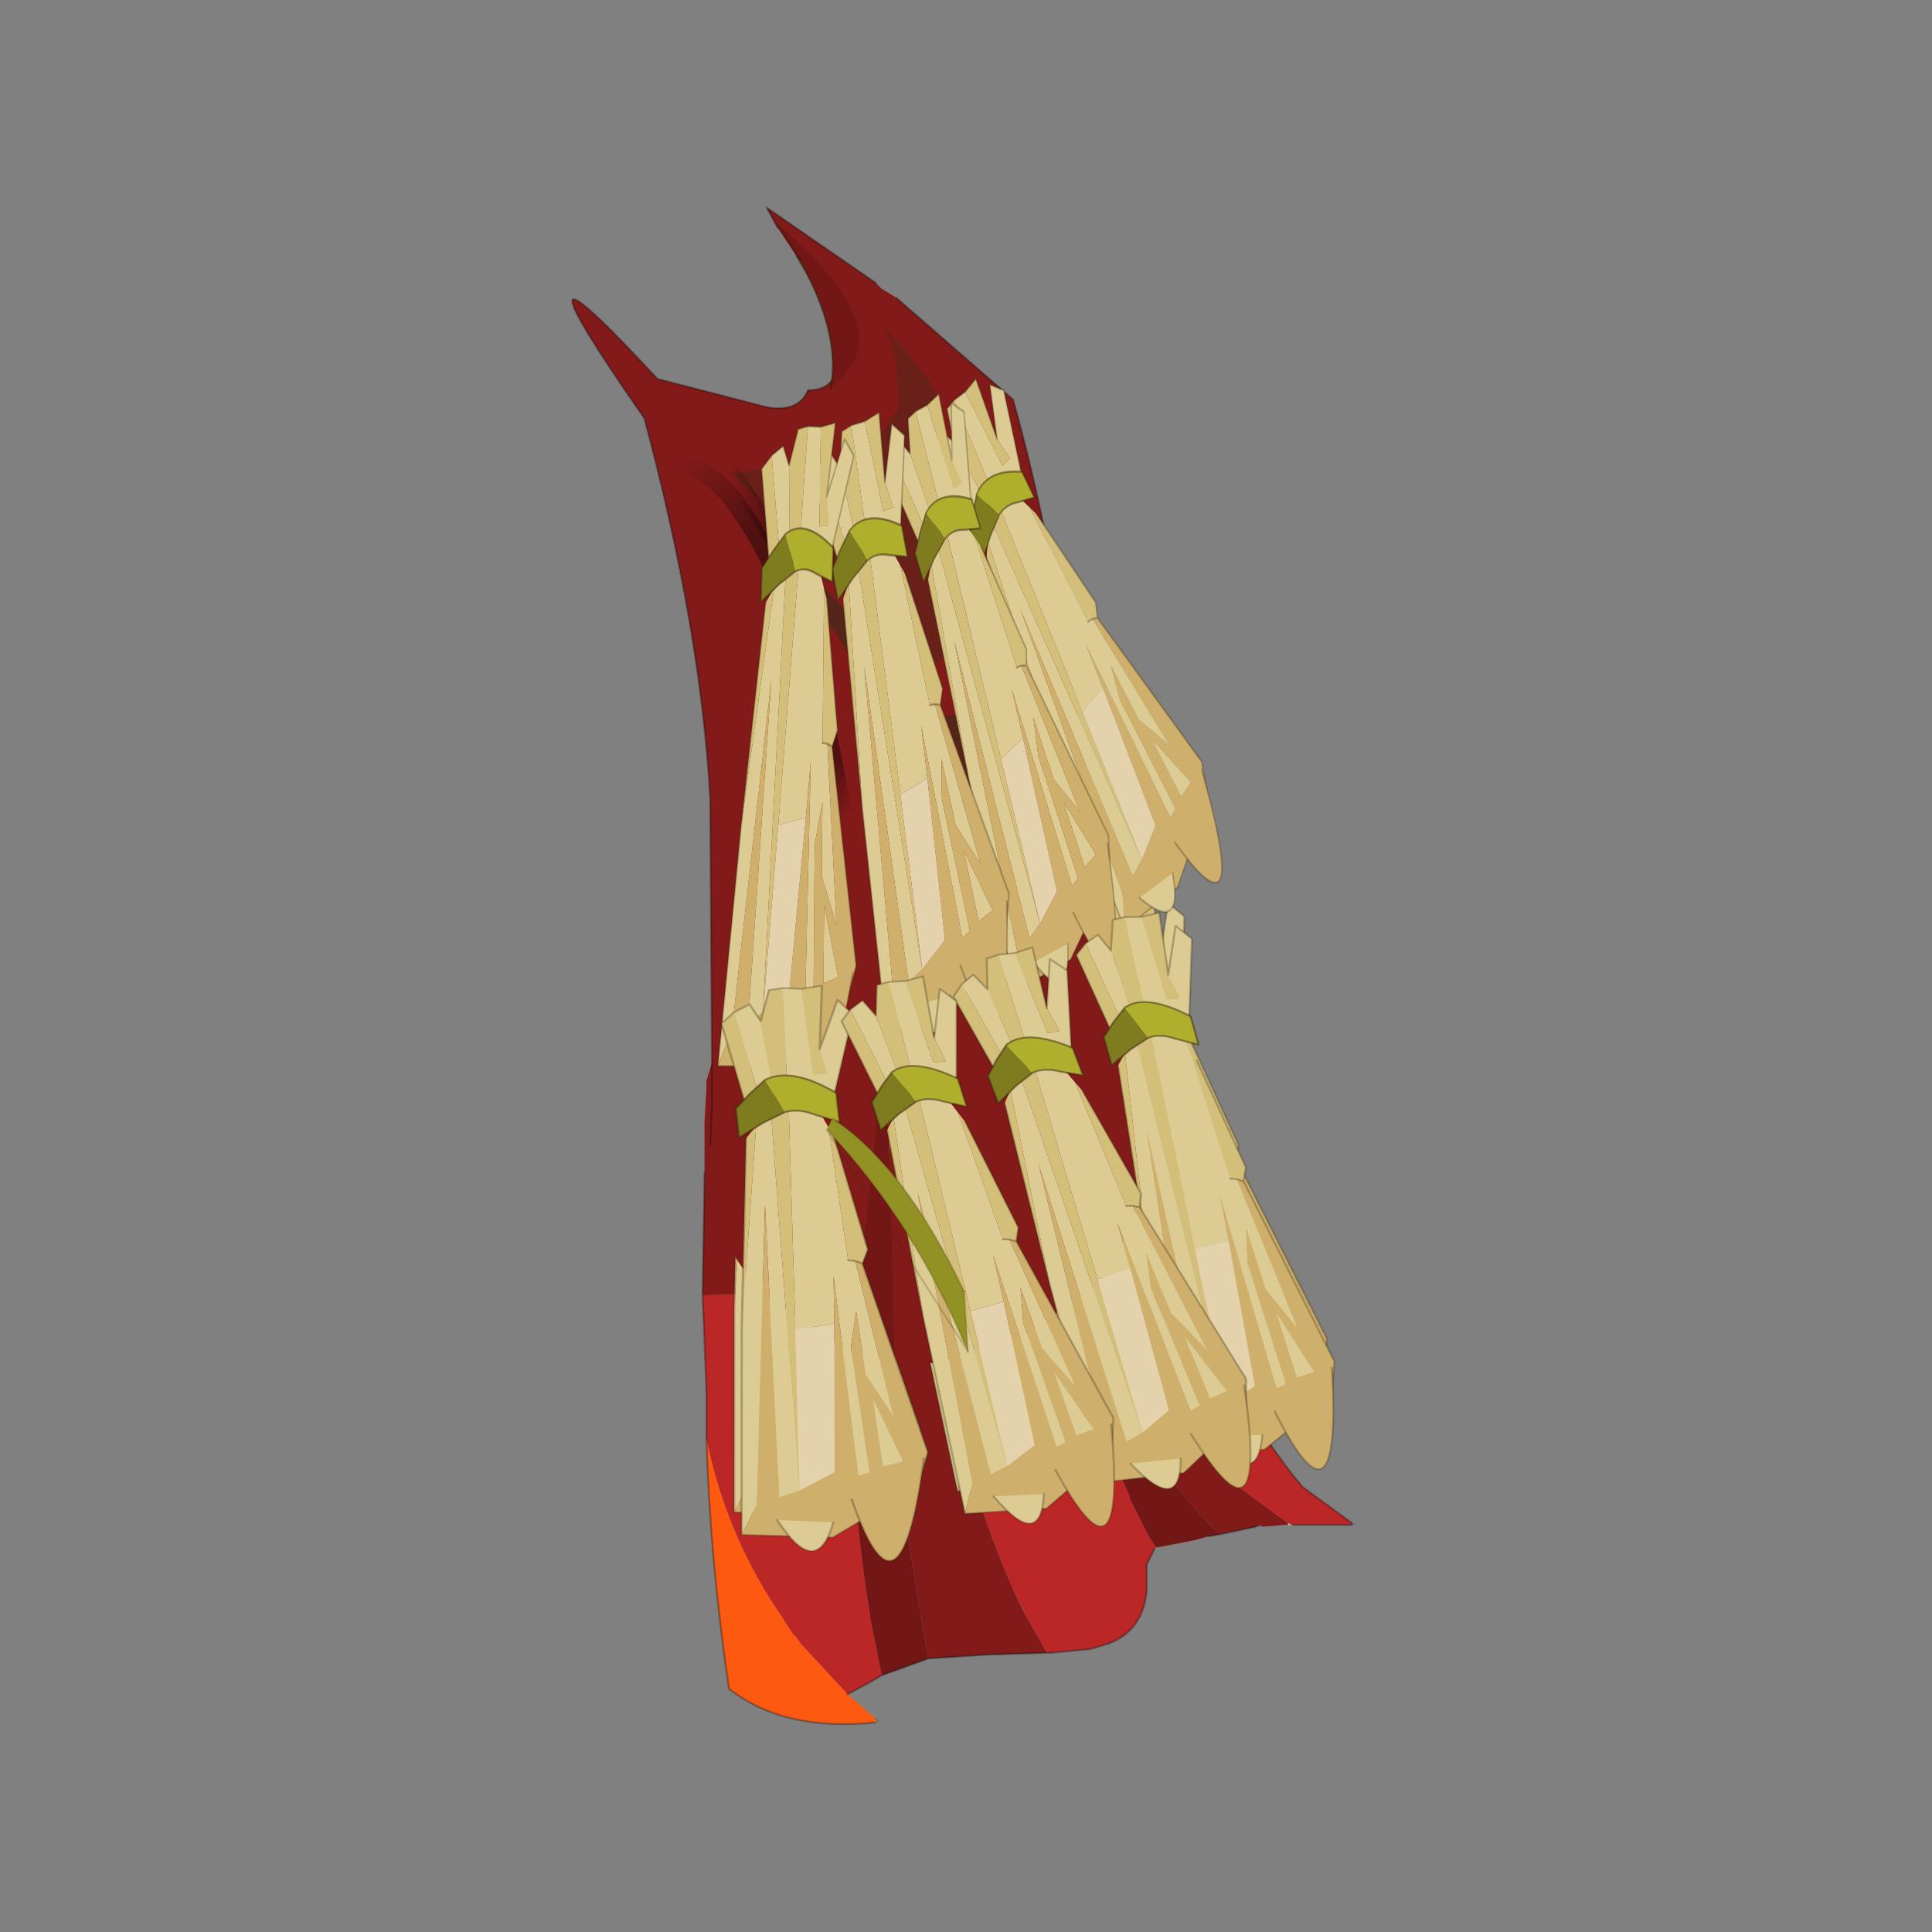 <?xml version="1.0" encoding="UTF-8" standalone="no"?>
<svg xmlns:xlink="http://www.w3.org/1999/xlink" height="440.0px" width="440.0px" xmlns="http://www.w3.org/2000/svg">
  <rect width="100%" height="100%" fill="#808080" stroke="none"/>
  <g transform="matrix(10.0, 0.0, 0.0, 10.0, 0.0, 0.0)">
    <use height="44.0" transform="matrix(0.909, 0.0, 0.0, 0.909, 2.0, 2.0)" width="44.0" xlink:href="#sprite0"/>
  </g>
  <defs>
    <g id="sprite0" transform="matrix(1.0, 0.0, 0.0, 1.0, 0.0, 0.0)">
      <use height="44.0" transform="matrix(1.0, 0.0, 0.0, 1.0, 0.0, 0.0)" width="44.0" xlink:href="#shape0"/>
      <use height="40.3" transform="matrix(0.943, 0.0, 0.0, 0.943, 12.15, 3.0)" width="20.95" xlink:href="#sprite1"/>
    </g>
    <g id="shape0" transform="matrix(1.0, 0.0, 0.0, 1.0, 0.0, 0.0)">
      <path d="M44.0 44.0 L0.0 44.0 0.0 0.0 44.0 0.0 44.0 44.0" fill="#43adca" fill-opacity="0.0" fill-rule="evenodd" stroke="none"/>
    </g>
    <g id="sprite1" transform="matrix(1.0, 0.0, 0.0, 1.0, 0.0, 0.0)">
      <use height="22.55" transform="matrix(1.0, 0.0, 0.0, 1.0, 2.7, 17.75)" width="18.1" xlink:href="#sprite2"/>
      <use height="36.5" transform="matrix(1.0, 0.0, 0.0, 1.0, 0.0, 0.0)" width="20.95" xlink:href="#sprite5"/>
    </g>
    <g id="sprite2" transform="matrix(1.0, 0.0, 0.0, 1.0, 6.65, 2.9)">
      <use height="21.4" transform="matrix(-1.0, 0.0, 0.0, 1.0, 11.45, -1.75)" width="17.35" xlink:href="#sprite3"/>
      <use height="15.85" transform="matrix(1.216, -0.188, 0.109, 0.97, -6.65, -0.1)" width="4.2" xlink:href="#sprite4"/>
      <use height="15.85" transform="matrix(1.051, -0.249, 0.265, 0.939, 2.8, -1.85)" width="4.2" xlink:href="#sprite4"/>
      <use height="15.85" transform="matrix(1.025, -0.34, 0.346, 0.912, -0.5, -0.65)" width="4.2" xlink:href="#sprite4"/>
      <use height="15.85" transform="matrix(1.041, -0.285, 0.297, 0.928, -3.45, -0.05)" width="4.2" xlink:href="#sprite4"/>
      <use height="6.2" transform="matrix(1.0, 0.0, 0.0, 1.0, -2.8, 2.95)" width="3.75" xlink:href="#shape3"/>
    </g>
    <g id="sprite3" transform="matrix(1.0, 0.0, 0.0, 1.0, 11.45, 1.75)">
      <use height="21.4" transform="matrix(1.0, 0.0, 0.0, 1.0, -11.45, -1.75)" width="17.35" xlink:href="#shape1"/>
    </g>
    <g id="shape1" transform="matrix(1.0, 0.0, 0.0, 1.0, 11.45, 1.75)">
      <path d="M-2.6 16.55 L-2.6 16.6 -2.65 16.55 -2.6 16.55" fill="#596a61" fill-rule="evenodd" stroke="none"/>
      <path d="M-6.15 14.95 L-6.25 14.95 -7.2 14.75 -6.15 14.95" fill="#856e35" fill-rule="evenodd" stroke="none"/>
      <path d="M1.15 18.3 L1.15 18.35 1.15 18.3" fill="#46534a" fill-rule="evenodd" stroke="none"/>
      <path d="M-8.8 14.4 L-8.95 14.4 -8.95 14.35 -8.8 14.4 M-11.35 14.35 L-11.45 14.35 -11.35 14.3 -11.35 14.35" fill="#555ba0" fill-rule="evenodd" stroke="none"/>
      <path d="M0.95 0.9 L0.95 0.7 1.0 0.9 0.95 0.9" fill="#2b301a" fill-rule="evenodd" stroke="none"/>
      <path d="M1.0 0.9 L1.05 1.1 0.9 1.1 0.95 0.9 1.0 0.9 M-2.55 16.5 L-2.6 16.6 -2.6 16.55 -2.55 16.5" fill="#363c21" fill-rule="evenodd" stroke="none"/>
      <path d="M1.3 19.6 L1.25 19.55 1.3 19.5 1.3 19.6" fill="#f5f3e7" fill-rule="evenodd" stroke="none"/>
      <path d="M-4.1 8.0 L-4.1 8.1 -4.1 8.0" fill="#f2f0db" fill-rule="evenodd" stroke="none"/>
      <path d="M-1.1 -1.55 L-1.1 -1.6 -1.05 -1.5 -1.1 -1.55" fill="#a9a799" fill-rule="evenodd" stroke="none"/>
      <path d="M-9.65 14.35 L-9.75 14.35 -9.65 14.3 -9.65 14.35 M-4.15 6.55 L-4.15 6.5 -4.1 6.3 -4.1 6.55 -4.15 6.55" fill="#dedaa5" fill-rule="evenodd" stroke="none"/>
      <path d="M-5.7 3.3 L-5.6 2.8 -5.55 2.55 -5.5 2.3 -4.7 0.65 -4.05 -0.1 -3.25 -0.7 -3.65 1.25 -3.65 1.4 -3.85 2.55 -3.9 2.8 -3.2 2.8 -3.25 2.7 -3.3 2.55 -3.6 1.65 -3.0 -0.85 -2.7 -1.05 -2.45 -1.2 -1.3 -1.6 -1.15 -1.6 -1.1 -1.55 -1.1 -1.5 -1.6 2.55 -1.6 2.8 -1.55 2.8 -1.5 2.55 -1.05 -1.5 -1.1 -1.6 -0.85 -1.7 -0.8 -1.7 -0.7 -1.7 0.1 -1.75 0.75 -1.7 1.1 -1.65 1.75 -1.55 1.8 -1.5 2.45 -1.25 3.65 -0.55 4.05 -0.2 4.2 -0.1 4.4 0.1 4.8 0.55 5.3 1.25 5.55 1.75 5.8 2.55 5.8 2.65 5.8 2.8 5.85 3.65 5.85 3.85 5.85 4.0 5.85 5.0 5.9 8.25 1.95 8.15 1.9 7.75 1.55 4.15 1.5 3.65 1.4 2.9 1.35 2.8 1.35 2.55 1.05 1.1 1.0 0.9 0.95 0.7 0.95 0.9 0.9 1.1 1.05 1.1 Q1.3 4.45 1.15 7.9 0.85 12.8 -0.1 17.9 L-1.65 17.8 -3.25 17.75 -2.6 16.6 -2.55 16.5 Q-1.25 13.75 -0.3 9.45 L-0.15 8.75 -0.05 8.1 -4.1 8.0 -4.1 8.1 Q-5.55 12.5 -7.85 14.6 L-8.8 14.4 -8.95 14.35 -8.95 14.4 -9.55 14.35 -9.65 14.35 -9.65 14.3 -8.35 13.35 -8.3 13.3 -8.25 13.25 Q-5.75 10.95 -4.6 8.0 L-7.0 7.95 -6.0 4.5 -5.8 3.65 -5.7 3.35 -5.7 3.3 M-4.15 6.55 L-4.1 6.55 -4.1 6.3 -4.15 6.5 -4.15 6.55" fill="#821a1a" fill-rule="evenodd" stroke="none"/>
      <path d="M5.9 8.25 L5.8 10.75 5.8 12.05 Q5.35 14.3 4.15 16.25 L3.5 17.25 3.4 17.35 3.3 17.5 2.05 18.85 1.4 18.5 1.15 18.35 1.15 18.3 1.45 16.8 1.45 16.75 Q2.05 13.15 1.95 9.2 L1.95 8.35 1.95 8.15 5.9 8.25 M-3.25 17.75 L-3.35 17.75 -4.4 17.65 -4.9 17.5 Q-5.8 17.15 -5.9 16.1 L-5.9 15.85 -5.9 15.4 -6.1 15.0 -6.15 14.95 -5.95 14.65 -5.45 13.65 -5.45 13.6 Q-4.3 11.1 -4.1 8.1 L-4.1 8.0 -0.05 8.1 -0.15 8.75 -0.3 9.45 Q-1.25 13.75 -2.55 16.5 L-2.6 16.55 -2.65 16.55 -2.6 16.6 -3.25 17.75 M-9.75 14.35 L-9.8 14.35 -11.35 14.35 -11.35 14.3 -10.05 13.35 -9.8 13.05 Q-8.15 10.95 -7.0 7.95 L-4.6 8.0 Q-5.75 10.95 -8.25 13.25 L-8.3 13.3 -8.35 13.35 -9.65 14.3 -9.75 14.35" fill="#bb2626" fill-rule="evenodd" stroke="none"/>
      <path d="M5.8 12.05 Q5.7 15.3 5.2 18.7 3.75 19.85 1.3 19.6 L1.3 19.5 2.05 18.85 3.3 17.5 3.4 17.35 3.5 17.25 4.15 16.25 Q5.35 14.3 5.8 12.05" fill="#fd5910" fill-rule="evenodd" stroke="none"/>
      <path d="M1.15 18.35 L-0.1 17.9 Q0.85 12.8 1.15 7.9 1.3 4.45 1.05 1.1 L1.35 2.55 1.35 2.8 1.4 2.9 1.5 3.65 1.55 4.15 1.9 7.75 1.95 8.15 1.95 8.35 1.95 9.2 Q2.05 13.15 1.45 16.75 L1.45 16.8 1.15 18.3 1.15 18.35 M-7.2 14.75 L-7.55 14.65 -7.85 14.6 Q-5.55 12.5 -4.1 8.1 -4.3 11.1 -5.45 13.6 L-5.45 13.65 -5.95 14.65 -6.15 14.95 -7.2 14.75" fill="#721616" fill-rule="evenodd" stroke="none"/>
      <path d="M5.85 5.0 L5.9 8.25 5.8 10.75 5.8 12.05 Q5.7 15.3 5.2 18.7 3.75 19.85 1.3 19.6 M2.05 18.85 L1.4 18.5 1.15 18.35 -0.1 17.9 -1.65 17.8 -3.25 17.75 -3.35 17.75 -4.4 17.65 -4.9 17.5 Q-5.8 17.15 -5.9 16.1 L-5.9 15.85 -5.9 15.4 -6.1 15.0 M-7.55 14.65 L-7.85 14.6 -8.8 14.4 M-9.8 14.35 L-11.35 14.35 M-11.35 14.3 L-10.05 13.35 -9.8 13.05 Q-8.15 10.95 -7.0 7.95 L-6.0 4.5 -5.8 3.65 -5.7 3.35 -5.7 3.3" fill="none" stroke="#000000" stroke-linecap="round" stroke-linejoin="round" stroke-opacity="0.302" stroke-width="0.05"/>
      <path d="M1.3 19.6 L1.25 19.55 1.3 19.5" fill="none" stroke="#7b6b53" stroke-linecap="round" stroke-linejoin="round" stroke-width="0.05"/>
    </g>
    <g id="sprite4" transform="matrix(1.0, 0.0, 0.0, 1.0, 0.0, 0.0)">
      <use height="15.85" transform="matrix(1.0, 0.0, 0.0, 1.0, 0.0, 0.0)" width="4.2" xlink:href="#shape2"/>
    </g>
    <g id="shape2" transform="matrix(1.0, 0.0, 0.0, 1.0, 0.0, 0.0)">
      <path d="M2.6 0.1 L2.65 2.45 2.95 2.5 2.85 1.8 3.35 0.55 3.65 1.0 2.95 3.45 Q2.8 2.9 2.3 2.95 L2.05 2.85 2.2 0.0 2.6 0.1 M1.75 2.85 L1.45 2.9 1.1 0.45 1.45 0.3 1.65 0.8 1.75 2.85 M1.3 3.6 L1.65 3.25 1.35 13.6 0.9 13.7 1.3 5.75 0.4 13.8 0.0 14.55 0.5 9.0 1.3 3.6 M2.05 3.15 Q2.45 3.1 2.7 3.5 L2.85 3.95 2.95 7.6 3.1 7.65 3.55 12.0 3.05 10.75 3.0 9.0 2.8 9.95 2.9 13.4 2.65 13.45 2.6 7.95 2.5 9.25 1.65 9.25 2.05 3.15 M3.2 13.3 L3.15 11.45 3.65 13.25 3.2 13.3" fill="#dccc94" fill-rule="evenodd" stroke="none"/>
      <path d="M2.6 0.1 L3.05 0.1 2.85 1.8 2.95 2.5 2.65 2.45 2.6 0.1 M2.05 2.85 L1.75 2.85 1.65 0.8 1.9 0.0 2.2 0.0 2.05 2.85 M1.45 2.9 L1.25 3.1 1.15 3.2 0.8 0.7 1.1 0.45 1.45 2.9 M1.05 3.9 L1.3 3.6 0.5 9.0 1.05 3.9 M1.65 3.25 L2.05 3.15 1.65 9.25 1.35 13.6 1.65 3.25 M2.85 3.95 L2.95 4.25 3.4 7.4 3.25 7.75 3.1 7.65 2.95 7.6 2.85 3.95" fill="#d3bf7a" fill-rule="evenodd" stroke="none"/>
      <path d="M3.25 7.75 L4.2 13.1 3.9 14.0 1.95 15.0 0.0 14.55 0.4 13.8 1.3 5.75 0.9 13.7 1.35 13.6 2.15 13.25 2.5 9.25 2.6 7.95 2.65 13.45 2.9 13.4 2.8 9.95 3.0 9.0 3.05 10.75 3.55 12.0 3.1 7.65 3.25 7.75 M3.2 13.3 L3.65 13.25 3.15 11.45 3.2 13.3" fill="#ceb06c" fill-rule="evenodd" stroke="none"/>
      <path d="M2.5 9.25 L2.15 13.25 1.35 13.6 1.65 9.25 2.5 9.25" fill="#e3d2ac" fill-rule="evenodd" stroke="none"/>
      <path d="M2.85 1.8 L3.05 0.1 2.6 0.1 M2.85 1.8 L3.35 0.55 3.65 1.0 2.95 3.45 M1.15 3.2 L0.8 0.7 1.1 0.45 1.45 0.3 1.65 0.8 1.9 0.0 2.2 0.0 2.6 0.1 M2.95 4.25 L3.4 7.4 3.25 7.75 4.2 13.1 3.9 14.0 1.95 15.0 0.0 14.55 0.5 9.0 1.05 3.9 M3.25 7.75 L3.1 7.65 M2.95 7.6 L3.1 7.65" fill="none" stroke="#382510" stroke-linecap="round" stroke-linejoin="round" stroke-opacity="0.302" stroke-width="0.05"/>
      <path d="M1.95 3.35 L1.45 3.55 0.9 3.85 0.9 3.05 1.25 2.7 1.6 2.4 1.95 3.35" fill="#7f7b1f" fill-rule="evenodd" stroke="none"/>
      <path d="M1.6 2.4 Q2.2 2.15 3.1 3.05 L3.1 3.85 2.6 3.55 Q2.25 3.3 1.95 3.35 L1.6 2.4" fill="#b0af2d" fill-rule="evenodd" stroke="none"/>
      <path d="M1.95 3.35 L1.45 3.55 0.9 3.85 0.9 3.05 1.25 2.7 1.6 2.4 Q2.2 2.15 3.1 3.05 L3.1 3.85 2.6 3.55 Q2.25 3.3 1.95 3.35 Z" fill="none" stroke="#382510" stroke-linecap="round" stroke-linejoin="round" stroke-opacity="0.502" stroke-width="0.05"/>
      <path d="M2.0 14.6 Q1.5 16.1 0.8 14.3 L2.0 14.6" fill="#dccc94" fill-rule="evenodd" stroke="none"/>
      <path d="M2.0 14.6 Q1.5 16.1 0.8 14.3" fill="none" stroke="#382510" stroke-linecap="round" stroke-linejoin="round" stroke-opacity="0.302" stroke-width="0.05"/>
      <path d="M2.45 14.05 L4.1 13.25 Q3.15 18.05 2.45 14.05" fill="#ceb06c" fill-rule="evenodd" stroke="none"/>
      <path d="M2.45 14.05 Q3.15 18.05 4.1 13.25" fill="none" stroke="#382510" stroke-linecap="round" stroke-linejoin="round" stroke-opacity="0.302" stroke-width="0.05"/>
    </g>
    <g id="shape3" transform="matrix(1.0, 0.0, 0.0, 1.0, 2.8, -2.95)">
      <path d="M0.85 7.55 L0.95 9.15 Q-0.45 5.75 -2.8 3.25 L-2.65 2.95 Q-0.75 4.2 0.85 7.55" fill="#929123" fill-rule="evenodd" stroke="none"/>
      <path d="M0.95 9.15 L0.85 7.55" fill="none" stroke="#382510" stroke-linecap="round" stroke-linejoin="round" stroke-opacity="0.153" stroke-width="0.05"/>
      <path d="M0.85 7.55 Q-0.75 4.2 -2.65 2.95 M-2.8 3.25 Q-0.45 5.75 0.95 9.15 Z" fill="none" stroke="#382510" stroke-linecap="round" stroke-linejoin="round" stroke-opacity="0.2" stroke-width="0.05"/>
    </g>
    <g id="sprite5" transform="matrix(1.0, 0.0, 0.0, 1.0, 3.05, 2.05)">
      <use height="36.5" transform="matrix(-1.0, 0.0, 0.0, 1.0, 17.9, -2.05)" width="20.95" xlink:href="#sprite6"/>
    </g>
    <g id="sprite6" transform="matrix(1.0, 0.0, 0.0, 1.0, 17.9, 2.05)">
      <use height="30.7" transform="matrix(1.0, 0.0, 0.0, 1.0, -12.25, -2.05)" width="15.3" xlink:href="#shape4"/>
      <use height="15.85" transform="matrix(-0.629, -0.765, -0.406, 0.85, -5.7, 4.75)" width="4.2" xlink:href="#sprite4"/>
      <use height="15.85" transform="matrix(-0.687, -0.653, -0.286, 0.96, -4.55, 4.8)" width="4.2" xlink:href="#sprite4"/>
      <use height="15.85" transform="matrix(-0.842, -0.528, -0.191, 1.03, -2.5, 4.9)" width="4.2" xlink:href="#sprite4"/>
      <use height="15.85" transform="matrix(-0.863, -0.244, 0.034, 1.131, -1.3, 4.3)" width="4.2" xlink:href="#sprite4"/>
      <use height="15.85" transform="matrix(-1.216, -0.188, -0.109, 0.97, 0.15, 19.1)" width="4.2" xlink:href="#sprite4"/>
      <use height="15.85" transform="matrix(-1.051, -0.249, -0.265, 0.939, -9.3, 17.35)" width="4.2" xlink:href="#sprite4"/>
      <use height="15.85" transform="matrix(-1.025, -0.34, -0.346, 0.912, -6.0, 18.55)" width="4.2" xlink:href="#sprite4"/>
      <use height="15.85" transform="matrix(-1.041, -0.285, -0.297, 0.928, -3.05, 19.15)" width="4.2" xlink:href="#sprite4"/>
      <use height="6.2" transform="matrix(1.0, 0.0, 0.0, 1.0, -7.45, 22.15)" width="3.75" xlink:href="#shape5"/>
    </g>
    <g id="shape4" transform="matrix(1.0, 0.0, 0.0, 1.0, 12.25, 2.05)">
      <path d="M-3.35 0.0 L-3.05 -0.55 -2.9 -0.75 -3.35 0.0" fill="#81968b" fill-rule="evenodd" stroke="none"/>
      <path d="M-3.6 0.55 L-3.65 0.5 -3.4 0.15 -3.6 0.55" fill="#c9ac6b" fill-rule="evenodd" stroke="none"/>
      <path d="M-5.1 16.95 L-5.05 17.0 -5.1 16.95" fill="#ffffff" fill-rule="evenodd" stroke="none"/>
      <path d="M-2.9 -0.75 L-3.05 -0.55 -3.35 0.0 -3.4 0.15 -3.65 0.5 -3.6 0.55 Q-4.5 2.8 -3.2 2.8 -2.95 3.4 -2.1 3.25 L0.8 2.5 Q5.15 -2.2 1.15 3.55 -0.35 9.15 -0.6 13.65 L-0.65 21.45 -0.65 21.75 -0.65 21.85 -0.6 22.85 -0.6 24.2 Q-0.85 25.3 -1.55 26.25 L-1.95 26.75 -2.25 27.0 -4.1 28.25 -4.5 28.4 -4.5 27.55 -4.55 26.95 -4.9 23.35 -4.95 22.85 -5.05 22.1 -5.1 21.75 -5.3 20.8 -5.5 28.6 -6.2 28.65 -6.35 28.65 -6.75 28.65 -8.75 27.8 Q-8.4 28.35 -9.4 27.6 L-10.85 26.6 -10.9 26.55 -11.35 25.95 -12.05 24.4 -12.2 23.05 -12.2 22.85 -12.25 22.85 -12.15 22.5 -12.0 21.75 -11.95 21.5 -11.8 20.6 -11.8 20.45 -11.55 19.15 -11.5 18.85 -10.45 12.1 -10.4 11.85 Q-9.7 6.8 -8.65 3.05 L-5.55 0.35 -5.15 0.1 -5.0 -0.05 -2.1 -2.05 -2.4 -1.5 -2.9 -0.75 M-5.1 16.95 L-5.05 17.0 -5.1 16.95 M-5.85 22.85 L-5.85 23.15 -5.8 22.85 -5.85 22.85" fill="#821a1a" fill-rule="evenodd" stroke="none"/>
      <path d="M-5.5 28.6 L-5.3 20.8 -5.1 21.75 -5.05 22.1 -4.95 22.85 -4.9 23.35 -4.55 26.95 -4.5 27.55 -4.5 28.4 -5.5 28.6" fill="#721616" fill-rule="evenodd" stroke="none"/>
      <path d="M-2.4 -1.5 L-2.1 -2.05 -5.0 -0.05 M-5.55 0.35 L-8.65 3.05 Q-9.7 6.8 -10.4 11.85 L-10.45 12.1 -11.5 18.85 -11.55 19.15 -11.8 20.45 -11.8 20.6 -11.95 21.5 M-12.15 22.5 L-12.25 22.85 M-0.6 22.85 L-0.65 21.85 -0.65 21.75 -0.65 21.45 -0.6 13.65 Q-0.35 9.15 1.15 3.55 5.15 -2.2 0.8 2.5 L-2.1 3.25 Q-2.95 3.4 -3.2 2.8 -4.5 2.8 -3.6 0.55 M-3.4 0.15 L-3.35 0.0 -2.9 -0.75" fill="none" stroke="#000000" stroke-linecap="round" stroke-linejoin="round" stroke-opacity="0.302" stroke-width="0.05"/>
      <path d="M-5.0 -0.05 L-5.15 0.1 -5.55 0.35" fill="none" stroke="url(#gradient0)" stroke-linecap="round" stroke-linejoin="round" stroke-width="0.5"/>
      <path d="M-3.8 2.75 L-4.0 2.55 Q-5.65 1.15 -2.4 -1.6 -4.15 1.0 -3.8 2.75" fill="#721616" fill-rule="evenodd" stroke="none"/>
      <path d="M-3.8 2.75 Q-4.15 1.0 -2.4 -1.6" fill="none" stroke="#2d2100" stroke-linecap="round" stroke-linejoin="round" stroke-opacity="0.502" stroke-width="0.05"/>
      <path d="M-2.8 7.45 L-2.25 6.55 -6.55 11.25 Q-7.1 11.8 -7.4 10.9 L-7.55 10.3 -7.15 5.0 -8.15 11.85 -8.05 14.85 Q-7.95 16.25 -7.6 15.5 L-7.5 15.3 -5.55 11.85 -2.8 7.45" fill="#2b301a" fill-opacity="0.502" fill-rule="evenodd" stroke="none"/>
      <path d="M-6.6 2.95 L-6.75 3.65 -7.1 6.6 Q-7.3 9.95 -6.5 10.1 L-6.3 10.0 -1.15 5.0 Q-3.75 4.7 -4.45 4.95 L-5.6 3.3 Q-5.6 1.6 -5.2 1.1 -6.5 2.5 -6.6 2.95" fill="#2b301a" fill-opacity="0.302" fill-rule="evenodd" stroke="none"/>
      <path d="M0.3 4.65 Q-0.75 5.0 -1.35 5.9 -3.4 8.75 -4.25 15.05" fill="none" stroke="url(#gradient1)" stroke-linecap="round" stroke-linejoin="round" stroke-width="0.5"/>
      <path d="M-1.15 5.0 L-2.8 7.45" fill="none" stroke="url(#gradient2)" stroke-linecap="round" stroke-linejoin="round" stroke-width="0.5"/>
      <path d="M-7.4 10.9 L-7.1 6.6" fill="none" stroke="url(#gradient3)" stroke-linecap="round" stroke-linejoin="round" stroke-width="0.5"/>
    </g>
    <linearGradient gradientTransform="matrix(2.0E-4, -0.007, -0.007, -9.0E-4, -5.9, 5.6)" gradientUnits="userSpaceOnUse" id="gradient0" spreadMethod="pad" x1="-819.2" x2="819.2">
      <stop offset="0.0" stop-color="#000000" stop-opacity="0.0"/>
      <stop offset="0.239" stop-color="#000000" stop-opacity="0.392"/>
      <stop offset="0.788" stop-color="#000000" stop-opacity="0.373"/>
      <stop offset="0.902" stop-color="#000000" stop-opacity="0.0"/>
    </linearGradient>
    <linearGradient gradientTransform="matrix(-0.005, 0.005, 0.009, 0.006, -2.15, 10.0)" gradientUnits="userSpaceOnUse" id="gradient1" spreadMethod="pad" x1="-819.2" x2="819.2">
      <stop offset="0.0" stop-color="#000000" stop-opacity="0.0"/>
      <stop offset="0.239" stop-color="#000000" stop-opacity="0.392"/>
      <stop offset="0.788" stop-color="#000000" stop-opacity="0.373"/>
      <stop offset="0.902" stop-color="#000000" stop-opacity="0.0"/>
    </linearGradient>
    <linearGradient gradientTransform="matrix(-0.002, -7.0E-4, -9.0E-4, 0.005, -3.5, 8.25)" gradientUnits="userSpaceOnUse" id="gradient2" spreadMethod="pad" x1="-819.2" x2="819.2">
      <stop offset="0.0" stop-color="#000000" stop-opacity="0.0"/>
      <stop offset="0.239" stop-color="#000000" stop-opacity="0.392"/>
      <stop offset="0.788" stop-color="#000000" stop-opacity="0.373"/>
      <stop offset="0.902" stop-color="#000000" stop-opacity="0.0"/>
    </linearGradient>
    <linearGradient gradientTransform="matrix(2.0E-4, -0.007, -0.007, -9.0E-4, -6.75, 6.7)" gradientUnits="userSpaceOnUse" id="gradient3" spreadMethod="pad" x1="-819.2" x2="819.2">
      <stop offset="0.0" stop-color="#000000" stop-opacity="0.0"/>
      <stop offset="0.239" stop-color="#000000" stop-opacity="0.392"/>
      <stop offset="0.788" stop-color="#000000" stop-opacity="0.373"/>
      <stop offset="0.902" stop-color="#000000" stop-opacity="0.0"/>
    </linearGradient>
    <g id="shape5" transform="matrix(1.0, 0.0, 0.0, 1.0, 7.45, -22.15)">
      <path d="M-7.35 26.75 L-7.45 28.35 Q-6.05 24.95 -3.7 22.45 L-3.85 22.15 Q-5.75 23.4 -7.35 26.75" fill="#929123" fill-rule="evenodd" stroke="none"/>
      <path d="M-7.45 28.35 L-7.35 26.75" fill="none" stroke="#382510" stroke-linecap="round" stroke-linejoin="round" stroke-opacity="0.153" stroke-width="0.05"/>
      <path d="M-7.35 26.75 Q-5.75 23.4 -3.85 22.15 M-3.7 22.45 Q-6.05 24.95 -7.45 28.35 Z" fill="none" stroke="#382510" stroke-linecap="round" stroke-linejoin="round" stroke-opacity="0.2" stroke-width="0.05"/>
    </g>
  </defs>
</svg>
